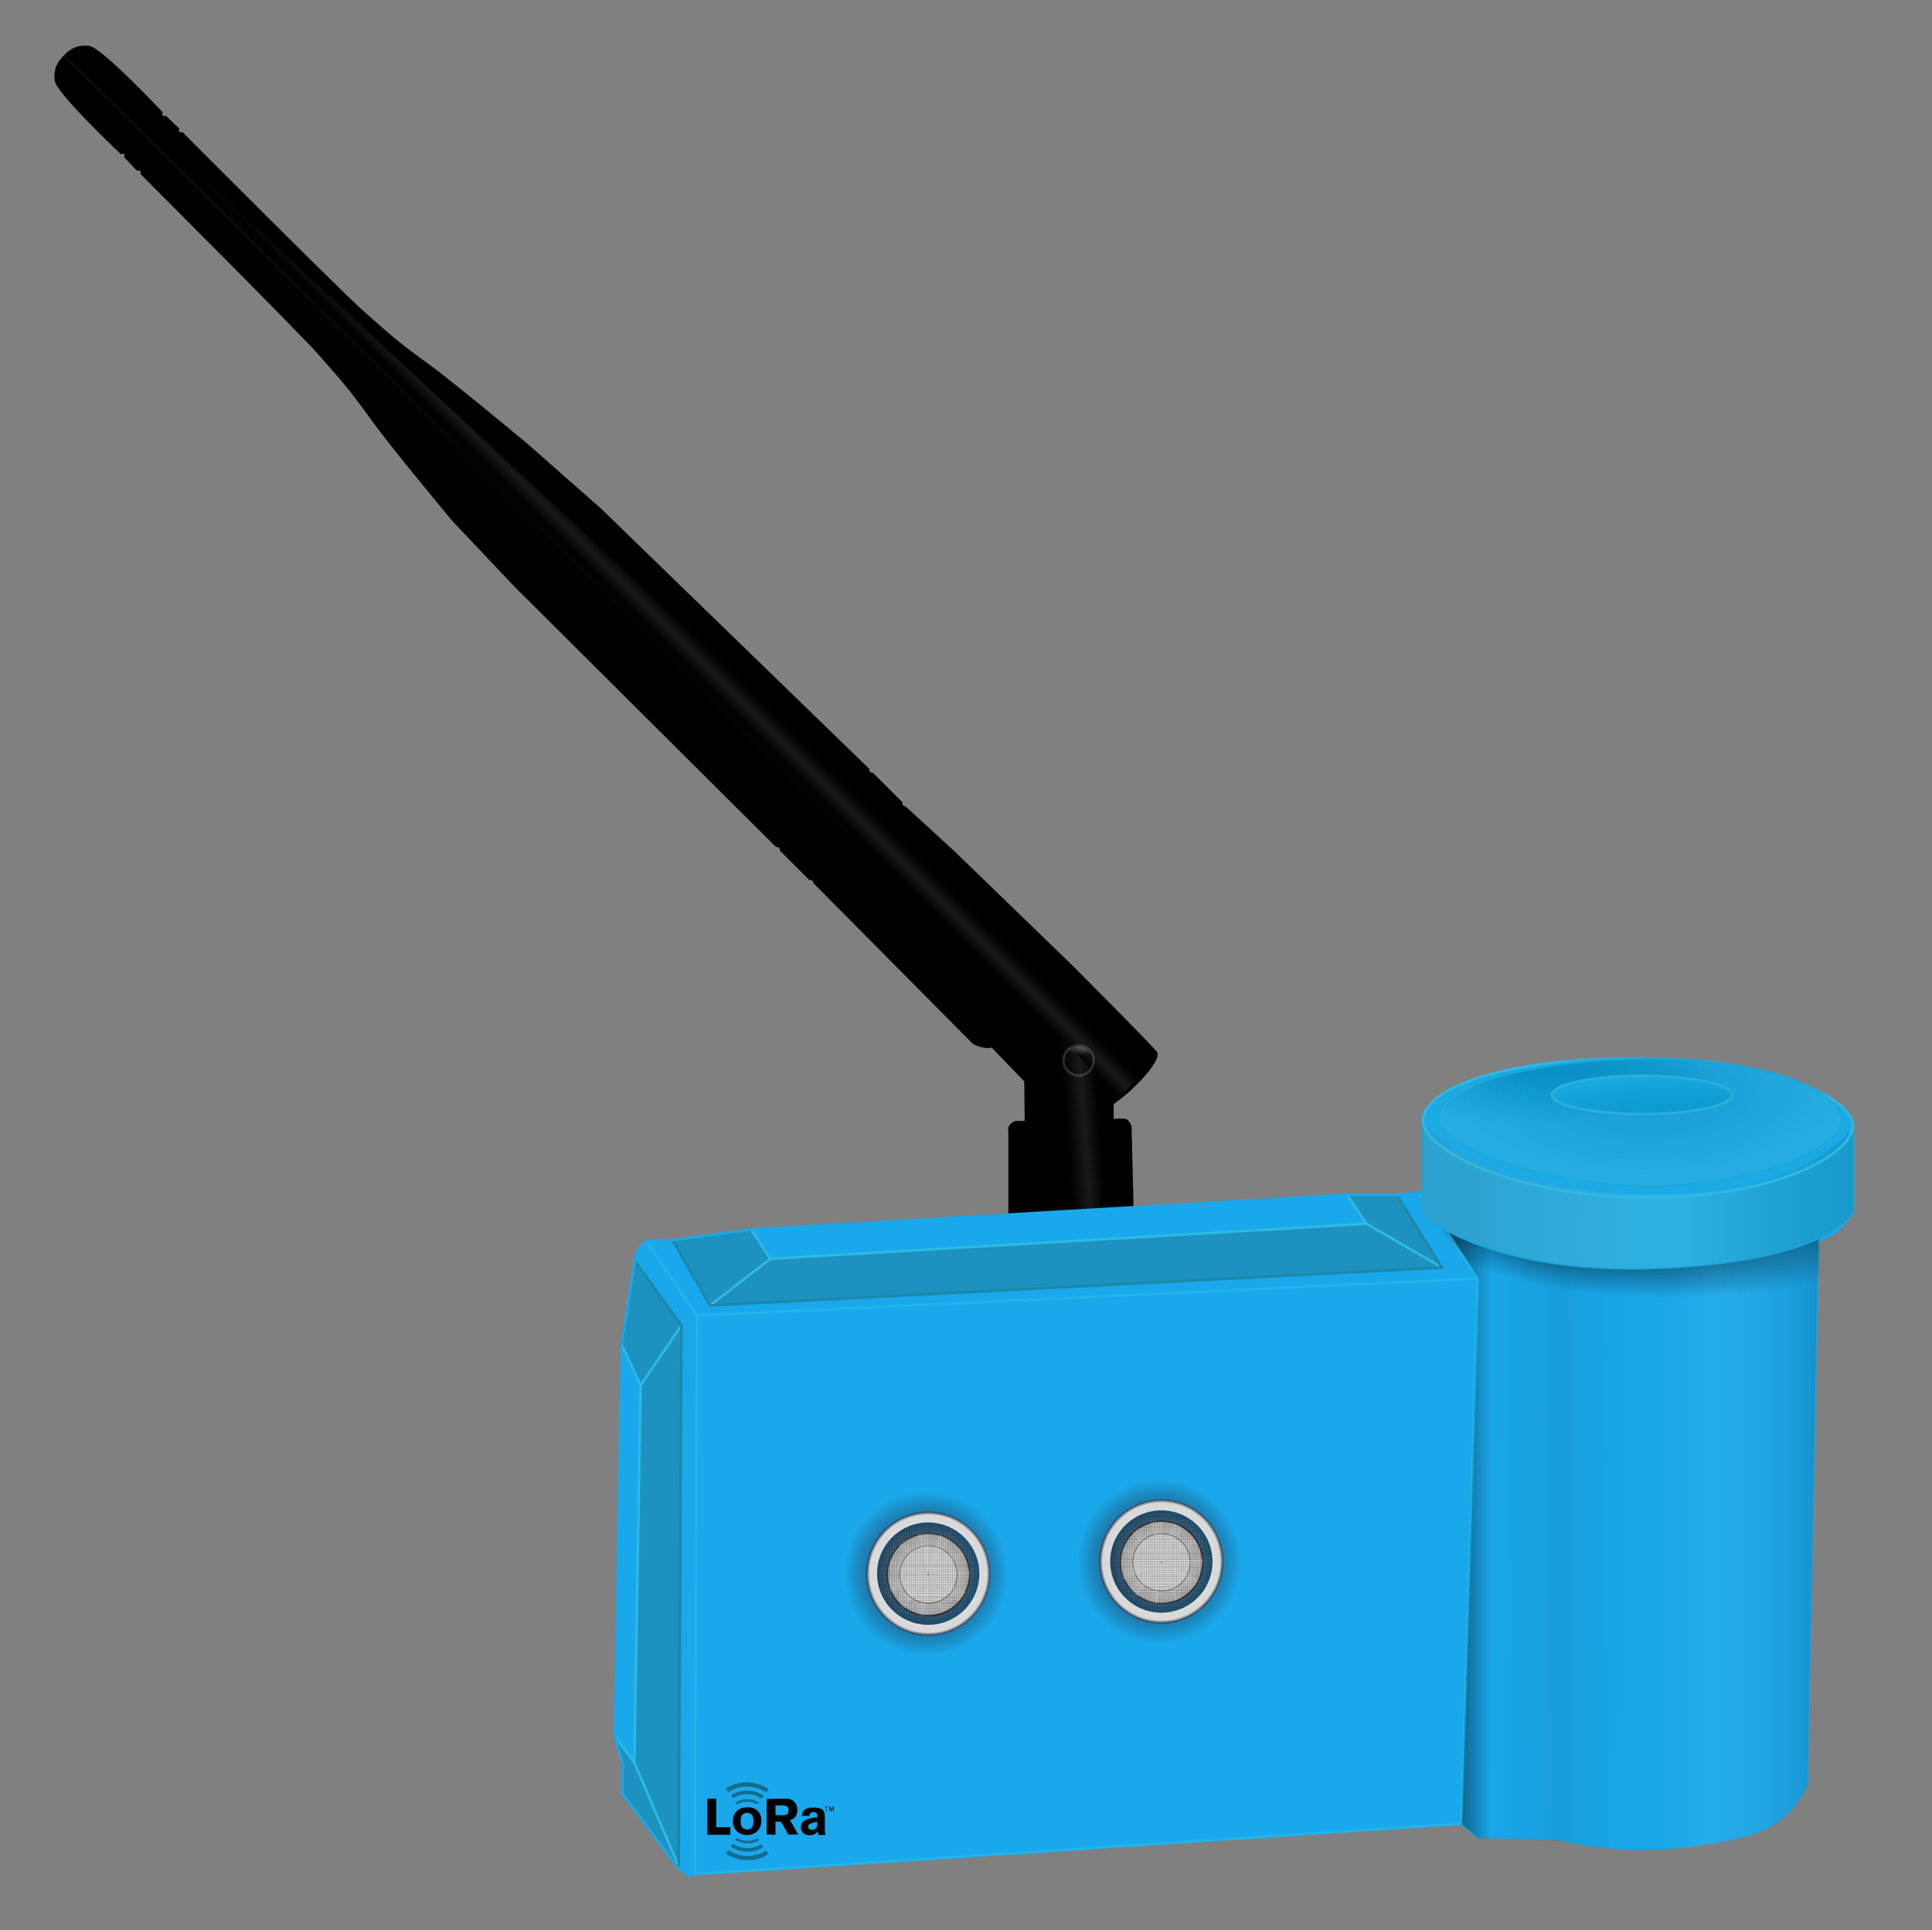 <?xml version="1.0" encoding="utf-8"?>
<!-- Generator: Adobe Illustrator 22.0.1, SVG Export Plug-In . SVG Version: 6.00 Build 0)  -->
<svg version="1.1" id="Layer_1" xmlns="http://www.w3.org/2000/svg" xmlns:xlink="http://www.w3.org/1999/xlink" x="0px" y="0px"
	 viewBox="0 0 766.6 765.8" style="enable-background:new 0 0 766.6 765.8;" xml:space="preserve">
<rect x="0" y="0" width="766.6" height="765.8" fill="#808080" stroke="none"/>
<style type="text/css">
	.st0{fill:url(#SVGID_1_);stroke:#262828;stroke-miterlimit:10;}
	.st1{fill:url(#SVGID_2_);}
	.st2{fill:url(#SVGID_3_);}
	.st3{fill:#19A8EB;}
	.st4{fill:url(#SVGID_4_);}
	.st5{fill:#1D91BF;}
	.st6{fill:none;stroke:#2CBAE5;stroke-linejoin:round;stroke-miterlimit:10;}
	.st7{fill:none;stroke:#2CBAE5;stroke-linecap:round;stroke-miterlimit:10;}
	.st8{fill:none;stroke:#1B87A8;stroke-linecap:round;stroke-miterlimit:10;}
	.st9{fill:none;stroke:#2CBAE5;stroke-linecap:round;stroke-linejoin:round;stroke-miterlimit:10;}
	.st10{fill:url(#SVGID_5_);}
	.st11{opacity:0.36;}
	.st12{fill:none;stroke:#2FCAED;stroke-linejoin:round;stroke-miterlimit:10;}
	.st13{fill:none;stroke:#19A8EB;stroke-miterlimit:10;}
	.st14{opacity:0.67;fill:url(#SVGID_6_);}
	.st15{fill:url(#SVGID_7_);}
	.st16{opacity:0.37;fill:url(#SVGID_8_);}
	.st17{fill:url(#SVGID_9_);}
	.st18{fill:url(#SVGID_10_);}
	.st19{opacity:0.78;}
	.st20{fill:url(#SVGID_11_);}
	.st21{fill:url(#SVGID_12_);}
	.st22{fill:url(#SVGID_13_);}
	.st23{fill:url(#SVGID_14_);}
	.st24{fill:url(#SVGID_15_);}
	.st25{fill:url(#SVGID_16_);}
	.st26{fill:url(#SVGID_17_);}
	.st27{fill:url(#SVGID_18_);}
	.st28{fill:url(#SVGID_19_);}
	.st29{fill:url(#SVGID_20_);}
	.st30{fill:url(#SVGID_21_);}
	.st31{fill:url(#SVGID_22_);}
	.st32{fill:url(#SVGID_23_);}
	.st33{fill:url(#SVGID_24_);}
	.st34{fill:url(#SVGID_25_);}
	.st35{fill:url(#SVGID_26_);}
	.st36{opacity:0.4;}
	.st37{fill:none;stroke:#000000;stroke-width:0.15;stroke-linecap:round;stroke-linejoin:round;stroke-miterlimit:10;}
	.st38{fill:url(#SVGID_27_);}
	.st39{fill:url(#SVGID_28_);}
	.st40{opacity:0.37;fill:url(#SVGID_29_);}
	.st41{fill:url(#SVGID_30_);}
	.st42{fill:url(#SVGID_31_);}
	.st43{fill:url(#SVGID_32_);}
	.st44{fill:url(#SVGID_33_);}
	.st45{fill:url(#SVGID_34_);}
	.st46{fill:url(#SVGID_35_);}
	.st47{fill:url(#SVGID_36_);}
	.st48{fill:url(#SVGID_37_);}
	.st49{fill:url(#SVGID_38_);}
	.st50{fill:url(#SVGID_39_);}
	.st51{fill:url(#SVGID_40_);}
	.st52{fill:url(#SVGID_41_);}
	.st53{fill:url(#SVGID_42_);}
	.st54{fill:url(#SVGID_43_);}
	.st55{fill:url(#SVGID_44_);}
	.st56{fill:url(#SVGID_45_);}
	.st57{fill:url(#SVGID_46_);}
	.st58{fill:url(#SVGID_47_);}
	.st59{fill:url(#SVGID_48_);}
	.st60{fill:url(#SVGID_49_);}
	.st61{fill:#19A8E0;stroke:#1BA6DD;stroke-miterlimit:10;}
	.st62{fill:url(#SVGID_50_);}
	.st63{fill:url(#SVGID_51_);}
	.st64{fill:#1BAAE2;stroke:#19A8EB;stroke-miterlimit:10;}
	.st65{fill:url(#SVGID_52_);stroke:#1BA6DD;stroke-miterlimit:10;}
	.st66{opacity:0.5;fill:url(#SVGID_53_);}
	.st67{fill:url(#SVGID_54_);stroke:#2AB0D9;stroke-linecap:round;stroke-linejoin:round;stroke-miterlimit:10;}
	.st68{fill:#136B8E;}
</style>
<g>
	<g id="Distance_8_">
		<g id="Antena_2_">
			<path id="Antena_3_" d="M459.1,417.4c-1.4-2.2-34.1-34.9-34.1-34.9l-46.3-44.8l-19.4-17.8c0,0-0.7-0.1-1.1-0.5c-0.4-0.4,0-1,0-1
				l-11.8-11.8c0,0-0.9,0-1.3-0.5c-0.4-0.5,0-0.9,0-0.9L238.4,201.7l-28.6-25.2c0,0-29.6-24.8-41-33c-11.4-8.1-16.7-13.2-24.8-20.3
				c-8.1-7.1-71.7-70.9-71.7-70.9s-0.6,0.6-1.1,0c-0.5-0.6,0-1.2,0-1.2l-5.5-5.3c0,0-0.6,0.6-1.1,0c-0.5-0.6,0-1.2,0-1.2
				S40.5,18.9,35.4,18.2c-5-0.6-8,1.6-10,3.7l395,391.9L25.4,22c-2.2,2-4.3,4.9-3.7,10c0.6,5,26.3,29.2,26.3,29.2s0.6-0.5,1.2,0
				c0.6,0.5,0,1.1,0,1.1l5.2,5.5c0,0,0.6-0.5,1.2,0c0.6,0.5,0,1.1,0,1.1s63.7,63.7,70.8,71.8c7.1,8.1,12.1,13.5,20.2,24.9
				c8.1,11.4,32.9,41.1,32.9,41.1l24.8,26.2l103.8,103.3c0,0,0.4-0.4,0.9,0c0.5,0.4,0.5,1.3,0.5,1.3l11.8,11.8c0,0,0.5-0.4,1,0
				c0.4,0.4,0.5,1.1,0.5,1.1l63.3,63.8c4.4,2.3,7.4,1.4,7.4,1.4l12.9,13.4l0.2,15.7h-3.7c-3.7,1.6-2.8,4-2.8,4v35.9
				c17,2.8,30.2,2.5,38.7,1.8c7.2-0.7,11.1-1.8,11.1-1.8l-0.3-0.7l0.3,0l-0.9-37.1c0,0-0.9-2.6-2.4-2.9c-1.5-0.3-4.7,0-4.7,0V438
				c0,0,5-3.4,9.1-7.7C455.4,426.1,460.5,419.6,459.1,417.4z"/>
			<radialGradient id="SVGID_1_" cx="429.445" cy="408.291" r="10.418" gradientUnits="userSpaceOnUse">
				<stop  offset="0" style="stop-color:#FCFCFC"/>
				<stop  offset="1" style="stop-color:#FCFCFC;stop-opacity:0"/>
			</radialGradient>
			<circle class="st0" cx="428" cy="420.7" r="6"/>
			<linearGradient id="SVGID_2_" gradientUnits="userSpaceOnUse" x1="244.053" y1="219.84" x2="236.175" y2="227.718">
				<stop  offset="0" style="stop-color:#FCFCFC;stop-opacity:0"/>
				<stop  offset="0.53" style="stop-color:#FCFCFC;stop-opacity:0.1"/>
				<stop  offset="1" style="stop-color:#FCFCFC;stop-opacity:0"/>
			</linearGradient>
			<polygon class="st1" points="27.1,21.1 24.9,24 443,436.6 457.4,421.2 			"/>
			<linearGradient id="SVGID_3_" gradientUnits="userSpaceOnUse" x1="423.078" y1="446.64" x2="436.587" y2="445.658">
				<stop  offset="0" style="stop-color:#FCFCFC;stop-opacity:0"/>
				<stop  offset="0.524" style="stop-color:#FCFCFC;stop-opacity:0.1"/>
				<stop  offset="1" style="stop-color:#FCFCFC;stop-opacity:0"/>
			</linearGradient>
			<polygon class="st2" points="419.3,409.9 444.1,435.4 435.7,482.7 419.6,482.7 			"/>
		</g>
		<g id="Corp">
			<path id="corp" class="st3" d="M735.1,480.6v-30.5c0,0,2.4-29.4-88-29.4s-81.8,29.9-81.8,29.9l-0.2,22.4l-10.9,0.9h-19.8
				L298,487.8l-32.2,4.8H258c0,0-2.4-0.3-4.8,3.1s-6.5,38.7-6.5,38.7L244,688.7l7,9.4l0.5,18.5c0,0,17.6,27.4,22.8,27.4
				c5.1,0,305.5-20,305.5-20l6.2,5.1l32.5,1c0,0,24,6.5,51,2.7c27-3.8,38.3-6.2,47.9-24.6l4.4-215.6
				C721.8,492.6,732.1,489.2,735.1,480.6z"/>
			<linearGradient id="SVGID_4_" gradientUnits="userSpaceOnUse" x1="561.303" y1="603.019" x2="591.914" y2="603.019">
				<stop  offset="5.405406e-03" style="stop-color:#000000"/>
				<stop  offset="1" style="stop-color:#000000;stop-opacity:0"/>
			</linearGradient>
			<polygon class="st4" points="586.5,507.2 579.9,723.5 586.5,729.3 600.6,729.8 605.1,605.2 594.9,493.8 582,476.3 574.5,488.2 
							"/>
			<g id="int_x2B_linii">
				<g id="int-linii">
					<polygon class="st5" points="298,487.8 266.8,492 282.2,517.9 305.7,499.3 					"/>
					<polygon class="st5" points="542,485.3 572.2,502.9 554.2,474 534.5,474 					"/>
					<polygon class="st5" points="542,485.3 305.7,499.3 282.2,517.9 572.2,502.9 					"/>
				</g>
				<g id="linii">
					<polyline class="st6" points="298,487.8 305.7,499.4 281.7,517.9 					"/>
					<polyline class="st6" points="534.5,474 542.2,485.5 572.1,502.8 					"/>
					<line class="st7" x1="542.2" y1="485.5" x2="305.7" y2="499.4"/>
					<polyline class="st8" points="554.2,474 572.1,502.9 281.7,517.9 267.1,492.5 					"/>
				</g>
			</g>
			<g id="int-linii_x2B_stanga">
				<g id="Int">
					<polygon class="st5" points="270.4,525.4 252,500.2 246.8,533.6 254.2,549.3 					"/>
					<polygon class="st5" points="244,689 251.7,699.3 269.3,732.6 269,741.1 246.9,711.6 247.2,700.3 					"/>
					<polygon class="st5" points="254.2,549.6 251.7,699.3 269.3,732.6 270.4,525.8 					"/>
				</g>
				<g id="Linii_1_">
					<polyline class="st9" points="246.8,533.6 254.2,549.6 251.7,699.3 244,689 					"/>
					<line class="st6" x1="270.4" y1="525.8" x2="254.2" y2="549.6"/>
					<line class="st6" x1="251.7" y1="699.3" x2="269.3" y2="740.4"/>
					<path class="st6" d="M252,500.5"/>
					<polyline class="st8" points="252,500.5 270.4,525.8 269.3,740.4 					"/>
				</g>
			</g>
			<linearGradient id="SVGID_5_" gradientUnits="userSpaceOnUse" x1="639.564" y1="607.097" x2="769.631" y2="607.097">
				<stop  offset="0" style="stop-color:#000000;stop-opacity:0"/>
				<stop  offset="0.292" style="stop-color:#FCFCFC;stop-opacity:5.000000e-02"/>
				<stop  offset="0.321" style="stop-color:#EEEEEE;stop-opacity:5.467934e-02"/>
				<stop  offset="0.376" style="stop-color:#C8C8C8;stop-opacity:6.357726e-02"/>
				<stop  offset="0.451" style="stop-color:#8B8B8B;stop-opacity:7.576807e-02"/>
				<stop  offset="0.543" style="stop-color:#383838;stop-opacity:9.061444e-02"/>
				<stop  offset="0.601" style="stop-color:#000000;stop-opacity:0.1"/>
				<stop  offset="1" style="stop-color:#000000;stop-opacity:0.9"/>
			</linearGradient>
			<path class="st10" d="M721.6,480.2l-4.3,228.1c0,0-6.2,12.8-14.5,16.3c-8.3,3.5-30.1,10-47.2,9.4c-17.1-0.6-36.5-3.7-36.5-3.7
				v-245L721.6,480.2z"/>
			<g id="Linii-fata" class="st11">
				<polyline class="st12" points="256.6,492.5 276.5,521.9 586.5,507.2 579.9,723.5 275.7,743.5 276.5,521.9 				"/>
				<line class="st12" x1="586.5" y1="507.2" x2="563.3" y2="473.2"/>
			</g>
			<path id="Contur" class="st13" d="M565.2,473.1l-10.9,0.9h-19.8L298,487.8l-31.3,4.2l-10.2,0.5c0,0-3.7,1.9-4.6,7.7l-5.2,33.4
				L244,689l3,10.3l0,12.3l22.1,29.5l4.2,2.9l2.5-0.5"/>
			<linearGradient id="SVGID_6_" gradientUnits="userSpaceOnUse" x1="589.813" y1="610.351" x2="646.393" y2="609.914">
				<stop  offset="0" style="stop-color:#000000;stop-opacity:0"/>
				<stop  offset="0.519" style="stop-color:#000000;stop-opacity:0.1"/>
				<stop  offset="1" style="stop-color:#000000;stop-opacity:0"/>
			</linearGradient>
			<path class="st14" d="M571,486.4c0,0,56.1,14.5,101.7,9.6l-8.3,237.5c0,0-14.1,1.2-25.9,0c-8.4-0.5-19.3-3.1-19.3-3.1l-33.6-1.1
				L571,486.4z"/>
		</g>
		<g id="Distance">
			<g id="Distance_3_">
				<g id="Distance_1_">
					<radialGradient id="SVGID_7_" cx="367.491" cy="624.301" r="32.66" gradientUnits="userSpaceOnUse">
						<stop  offset="0.373" style="stop-color:#2A3F56"/>
						<stop  offset="0.422" style="stop-color:#293E55;stop-opacity:0.922"/>
						<stop  offset="1" style="stop-color:#20364E;stop-opacity:0"/>
					</radialGradient>
					<circle class="st15" cx="367.5" cy="624.3" r="32.7"/>
					<radialGradient id="SVGID_8_" cx="368.344" cy="624.301" r="20.346" gradientUnits="userSpaceOnUse">
						<stop  offset="0" style="stop-color:#E1DFDF"/>
						<stop  offset="0.503" style="stop-color:#DAD9DA"/>
						<stop  offset="0.692" style="stop-color:#969DA7"/>
						<stop  offset="1" style="stop-color:#20364E"/>
					</radialGradient>
					<circle class="st16" cx="368.3" cy="624.3" r="20.3"/>
					<g id="Ochi">
						<radialGradient id="SVGID_9_" cx="368.401" cy="624.654" r="16.509" gradientUnits="userSpaceOnUse">
							<stop  offset="0" style="stop-color:#F9FAF5"/>
							<stop  offset="0.956" style="stop-color:#B8B6B6"/>
							<stop  offset="1" style="stop-color:#000000"/>
						</radialGradient>
						<circle class="st17" cx="368.4" cy="624.7" r="16.5"/>
						<radialGradient id="SVGID_10_" cx="368.401" cy="624.654" r="11.64" gradientUnits="userSpaceOnUse">
							<stop  offset="0" style="stop-color:#F9FAF5"/>
							<stop  offset="1.712329e-02" style="stop-color:#7C7979"/>
							<stop  offset="3.995434e-02" style="stop-color:#DEDBDB"/>
							<stop  offset="0.951" style="stop-color:#DDDADA"/>
							<stop  offset="0.976" style="stop-color:#747172"/>
							<stop  offset="1" style="stop-color:#9C9C97"/>
						</radialGradient>
						<circle class="st18" cx="368.4" cy="624.7" r="11.6"/>
						<g class="st19">
							<g>
								<g>
									
										<linearGradient id="SVGID_11_" gradientUnits="userSpaceOnUse" x1="374.041" y1="616.659" x2="386.686" y2="631.749" gradientTransform="matrix(-0.985 0.174 -0.174 -0.985 839.389 1173.871)">
										<stop  offset="0" style="stop-color:#FFFFFF;stop-opacity:0"/>
										<stop  offset="0.964" style="stop-color:#FFFFFF"/>
									</linearGradient>
									<path class="st20" d="M366.8,641.1l1.5-16.5l-12.5,10.1C355.9,634.7,358.8,639.6,366.8,641.1z"/>
									
										<linearGradient id="SVGID_12_" gradientUnits="userSpaceOnUse" x1="362.026" y1="610.359" x2="372.418" y2="615.407" gradientTransform="matrix(-0.985 0.174 -0.174 -0.985 839.389 1173.871)">
										<stop  offset="5.181347e-03" style="stop-color:#FFFFFF"/>
										<stop  offset="1" style="stop-color:#FFFFFF;stop-opacity:0"/>
									</linearGradient>
									<path class="st21" d="M366.8,641.1l1.5-16.5l-8.5,13.7C359.9,638.4,358.8,639.6,366.8,641.1z"/>
								</g>
							</g>
							<g>
								<g>
									
										<linearGradient id="SVGID_13_" gradientUnits="userSpaceOnUse" x1="373.001" y1="618.143" x2="385.647" y2="633.233" gradientTransform="matrix(0.5 -0.866 0.866 0.5 -355.928 630.823)">
										<stop  offset="0" style="stop-color:#FFFFFF;stop-opacity:0"/>
										<stop  offset="0.964" style="stop-color:#FFFFFF"/>
									</linearGradient>
									<path class="st22" d="M356.7,612.9l11.6,11.7l0.3-16C368.6,608.6,363,607.7,356.7,612.9z"/>
									
										<linearGradient id="SVGID_14_" gradientUnits="userSpaceOnUse" x1="360.987" y1="611.843" x2="371.379" y2="616.892" gradientTransform="matrix(0.5 -0.866 0.866 0.5 -355.928 630.823)">
										<stop  offset="5.181347e-03" style="stop-color:#FFFFFF"/>
										<stop  offset="1" style="stop-color:#FFFFFF;stop-opacity:0"/>
									</linearGradient>
									<path class="st23" d="M356.7,612.9l11.6,11.7l-5.1-15.3C363.3,609.3,363,607.7,356.7,612.9z"/>
								</g>
							</g>
							<g>
								<g>
									
										<linearGradient id="SVGID_15_" gradientUnits="userSpaceOnUse" x1="374.807" y1="617.985" x2="387.452" y2="633.075" gradientTransform="matrix(0.342 0.94 -0.94 0.342 828.406 64.221)">
										<stop  offset="0" style="stop-color:#FFFFFF;stop-opacity:0"/>
										<stop  offset="0.964" style="stop-color:#FFFFFF"/>
									</linearGradient>
									<path class="st24" d="M384.8,623.3l-16.5,1.4l12.1,10.5C380.4,635.2,384.8,631.5,384.8,623.3z"/>
									
										<linearGradient id="SVGID_16_" gradientUnits="userSpaceOnUse" x1="362.792" y1="611.685" x2="373.184" y2="616.734" gradientTransform="matrix(0.342 0.94 -0.94 0.342 828.406 64.221)">
										<stop  offset="5.181347e-03" style="stop-color:#FFFFFF"/>
										<stop  offset="1" style="stop-color:#FFFFFF;stop-opacity:0"/>
									</linearGradient>
									<path class="st25" d="M384.8,623.3l-16.5,1.4l15,6C383.3,630.6,384.8,631.5,384.8,623.3z"/>
								</g>
							</g>
							<g>
								<g>
									
										<linearGradient id="SVGID_17_" gradientUnits="userSpaceOnUse" x1="373.525" y1="616.704" x2="386.171" y2="631.794" gradientTransform="matrix(-0.94 -0.342 0.342 -0.94 501.173 1335.678)">
										<stop  offset="0" style="stop-color:#FFFFFF;stop-opacity:0"/>
										<stop  offset="0.964" style="stop-color:#FFFFFF"/>
									</linearGradient>
									<path class="st26" d="M358.8,638.1l9.5-13.5l-15.9,2.5C352.5,627.1,352.6,632.8,358.8,638.1z"/>
									
										<linearGradient id="SVGID_18_" gradientUnits="userSpaceOnUse" x1="361.511" y1="610.404" x2="371.903" y2="615.452" gradientTransform="matrix(-0.94 -0.342 0.342 -0.94 501.173 1335.678)">
										<stop  offset="5.181347e-03" style="stop-color:#FFFFFF"/>
										<stop  offset="1" style="stop-color:#FFFFFF;stop-opacity:0"/>
									</linearGradient>
									<path class="st27" d="M358.8,638.1l9.5-13.5l-14.2,7.7C354.1,632.3,352.6,632.8,358.8,638.1z"/>
								</g>
							</g>
							<g>
								<g>
									
										<linearGradient id="SVGID_19_" gradientUnits="userSpaceOnUse" x1="373.367" y1="618.509" x2="386.013" y2="633.599" gradientTransform="matrix(0.866 -0.5 0.5 0.866 -262.478 267.726)">
										<stop  offset="0" style="stop-color:#FFFFFF;stop-opacity:0"/>
										<stop  offset="0.964" style="stop-color:#FFFFFF"/>
									</linearGradient>
									<path class="st28" d="M364.2,608.7l4.2,16l8.3-13.7C376.6,610.9,372.2,607.3,364.2,608.7z"/>
									
										<linearGradient id="SVGID_20_" gradientUnits="userSpaceOnUse" x1="361.353" y1="612.209" x2="371.745" y2="617.258" gradientTransform="matrix(0.866 -0.5 0.5 0.866 -262.478 267.726)">
										<stop  offset="5.181347e-03" style="stop-color:#FFFFFF"/>
										<stop  offset="1" style="stop-color:#FFFFFF;stop-opacity:0"/>
									</linearGradient>
									<path class="st29" d="M364.2,608.7l4.2,16l3.3-15.8C371.6,608.8,372.2,607.3,364.2,608.7z"/>
								</g>
							</g>
							<g>
								<g>
									
										<linearGradient id="SVGID_21_" gradientUnits="userSpaceOnUse" x1="374.852" y1="617.47" x2="387.498" y2="632.56" gradientTransform="matrix(-0.174 0.985 -0.985 -0.174 1046.486 369.202)">
										<stop  offset="0" style="stop-color:#FFFFFF;stop-opacity:0"/>
										<stop  offset="0.964" style="stop-color:#FFFFFF"/>
									</linearGradient>
									<path class="st30" d="M383.3,631.7l-14.9-7.1l5.2,15.2C373.5,639.8,379.1,638.8,383.3,631.7z"/>
									
										<linearGradient id="SVGID_22_" gradientUnits="userSpaceOnUse" x1="362.837" y1="611.17" x2="373.229" y2="616.218" gradientTransform="matrix(-0.174 0.985 -0.985 -0.174 1046.486 369.202)">
										<stop  offset="5.181347e-03" style="stop-color:#FFFFFF"/>
										<stop  offset="1" style="stop-color:#FFFFFF;stop-opacity:0"/>
									</linearGradient>
									<path class="st31" d="M383.3,631.7l-14.9-7.1l10,12.7C378.4,637.3,379.1,638.8,383.3,631.7z"/>
								</g>
							</g>
							<g>
								<g>
									
										<linearGradient id="SVGID_23_" gradientUnits="userSpaceOnUse" x1="373.101" y1="617" x2="385.747" y2="632.091" gradientTransform="matrix(-0.643 -0.766 0.766 -0.643 127.365 1306.699)">
										<stop  offset="0" style="stop-color:#FFFFFF;stop-opacity:0"/>
										<stop  offset="0.964" style="stop-color:#FFFFFF"/>
									</linearGradient>
									<path class="st32" d="M353.3,631.6l15-6.9l-15-5.8C353.4,618.9,350.6,623.8,353.3,631.6z"/>
									
										<linearGradient id="SVGID_24_" gradientUnits="userSpaceOnUse" x1="361.087" y1="610.701" x2="371.479" y2="615.749" gradientTransform="matrix(-0.643 -0.766 0.766 -0.643 127.365 1306.699)">
										<stop  offset="5.181347e-03" style="stop-color:#FFFFFF"/>
										<stop  offset="1" style="stop-color:#FFFFFF;stop-opacity:0"/>
									</linearGradient>
									<path class="st33" d="M353.3,631.6l15-6.9l-16.1-0.5C352.2,624.2,350.6,623.8,353.3,631.6z"/>
								</g>
							</g>
							<g>
								<g>
									<linearGradient id="SVGID_25_" gradientUnits="userSpaceOnUse" x1="373.867" y1="618.643" x2="386.513" y2="633.733">
										<stop  offset="0" style="stop-color:#FFFFFF;stop-opacity:0"/>
										<stop  offset="0.964" style="stop-color:#FFFFFF"/>
									</linearGradient>
									<path class="st34" d="M372.7,608.7l-4.4,15.9l14-7.8C382.4,616.9,380.4,611.6,372.7,608.7z"/>
									<linearGradient id="SVGID_26_" gradientUnits="userSpaceOnUse" x1="361.853" y1="612.343" x2="372.245" y2="617.392">
										<stop  offset="5.181347e-03" style="stop-color:#FFFFFF"/>
										<stop  offset="1" style="stop-color:#FFFFFF;stop-opacity:0"/>
									</linearGradient>
									<path class="st35" d="M372.7,608.7l-4.4,15.9l10.7-12.1C379.1,612.6,380.4,611.6,372.7,608.7z"/>
								</g>
							</g>
						</g>
					</g>
					<g>
						<g class="st36">
							<path class="st37" d="M387.4,611.6c-1.1-1.6-2.4-4.1-3.9-5.4c-1.8-1.6-4.7-1.8-7.1-2.3h-19c-0.3,0.5-0.8,0.9-1.4,1.2
								c-1.3,1-2.8,1.7-3.8,3.1c-1.6,2.2-2.6,4.6-4.2,6.8v17.7c0.2,0.3,0.3,0.7,0.3,1.2c0.6,4.2,2.9,7.1,6.7,8.9
								c1.4,0.7,2.9,1.3,4.4,1.9h19.7c0.2-0.2,0.5-0.4,0.9-0.6c0.8-0.4,1.6-0.8,2.4-1.2c1.2-1,2.2-2.2,3.1-3.7
								c0.9-1.7,2-3.1,3.3-4.1v-21.5C388.3,612.9,387.8,612.3,387.4,611.6z"/>
							<path class="st37" d="M376.6,604.2c-6.3,0-12.6,0-18.9-0.3"/>
							<path class="st37" d="M350.8,610.7c11.9,0.4,23.7,0.4,35.6,0.1"/>
							<path class="st37" d="M351.3,609.9c11.5,0.4,23,0.4,34.6,0.1"/>
							<path class="st37" d="M352,609c11.1,0.4,22.3,0.4,33.4,0.1"/>
							<path class="st37" d="M352.6,608.2c10.8,0.4,21.5,0.4,32.3,0.1"/>
							<path class="st37" d="M353.4,607.3c10.2,0.4,20.5,0.4,30.7,0.1"/>
							<path class="st37" d="M354.5,606.5c9.6,0.3,19.2,0.4,28.8,0.2"/>
							<path class="st37" d="M354.5,606.5c9.6,0.3,19.2,0.4,28.8,0.2"/>
							<path class="st37" d="M355.7,605.6c8.9,0.3,17.8,0.4,26.8,0.2"/>
							<path class="st37" d="M357.2,604.8c7.8,0.3,15.6,0.4,23.4,0.2"/>
							<path class="st37" d="M350.4,611.6c12.2,0.4,24.4,0.4,36.6,0.1"/>
							<path class="st37" d="M349.8,612.4c12.6,0.4,25.2,0.4,37.8,0"/>
							<path class="st37" d="M349.3,613.3c12.9,0.4,25.9,0.4,38.8,0"/>
							<path class="st37" d="M348.8,614.2c13.8,0.4,26.6,0.4,39.9,0"/>
							<path class="st37" d="M348.2,615c13.5,0.4,27.2,0.4,40.5,0"/>
							<line class="st37" x1="348" y1="615.9" x2="388.7" y2="615.9"/>
							<line class="st37" x1="348" y1="616.7" x2="388.7" y2="616.7"/>
							<line class="st37" x1="348" y1="617.6" x2="388.7" y2="617.6"/>
							<path class="st37" d="M348,617.5"/>
							<line class="st37" x1="388.7" y1="618.5" x2="348" y2="618.5"/>
							<line class="st37" x1="348" y1="625.2" x2="388.7" y2="625.2"/>
							<line class="st37" x1="348" y1="624.4" x2="388.7" y2="624.4"/>
							<line class="st37" x1="348" y1="623.5" x2="388.7" y2="623.5"/>
							<line class="st37" x1="348" y1="622.7" x2="388.7" y2="622.7"/>
							<line class="st37" x1="348" y1="621.8" x2="388.7" y2="621.8"/>
							<line class="st37" x1="348" y1="621" x2="388.7" y2="621"/>
							<line class="st37" x1="348" y1="621" x2="388.7" y2="621"/>
							<line class="st37" x1="348" y1="620.1" x2="388.7" y2="620.1"/>
							<line class="st37" x1="348" y1="619.3" x2="388.7" y2="619.3"/>
							<line class="st37" x1="348" y1="626.1" x2="388.7" y2="626.1"/>
							<line class="st37" x1="348" y1="627" x2="388.7" y2="627"/>
							<line class="st37" x1="348" y1="627.8" x2="388.7" y2="627.8"/>
							<line class="st37" x1="348" y1="628.7" x2="388.7" y2="628.7"/>
							<line class="st37" x1="348" y1="629.5" x2="388.7" y2="629.5"/>
							<line class="st37" x1="348" y1="630.4" x2="388.7" y2="630.4"/>
							<line class="st37" x1="348" y1="631.2" x2="388.7" y2="631.2"/>
							<line class="st37" x1="348" y1="632.1" x2="388.7" y2="632.1"/>
							<path class="st37" d="M388.7,632"/>
							<path class="st37" d="M388.7,633c-13.3,0.4-26.9,0.4-40.4,0"/>
							<path class="st37" d="M351.9,639.9c10.9,0.3,21.8,0.3,32.7-0.1"/>
							<path class="st37" d="M350.8,639c11.5,0.3,22.9,0.3,34.4-0.1"/>
							<path class="st37" d="M350.4,638.1c11.8,0.3,23.6,0.3,35.3-0.1"/>
							<path class="st37" d="M349.8,637.3c12.2,0.3,24.4,0.3,36.5-0.1"/>
							<path class="st37" d="M349.7,636.4c12.4,0.4,24.8,0.3,37.2-0.1"/>
							<path class="st37" d="M349.2,635.5c12.9,0.4,25.8,0.4,38.6,0"/>
							<path class="st37" d="M349.2,635.5c12.9,0.4,25.8,0.4,38.6,0"/>
							<path class="st37" d="M348.7,634.6c13.9,0.4,26.7,0.4,40,0"/>
							<path class="st37" d="M348.5,633.8c14.1,0.4,26.9,0.4,40.1,0"/>
							<path class="st37" d="M352.7,640.8c10.4,0.3,20.9,0.2,31.3-0.1"/>
							<path class="st37" d="M353.8,641.6c9.9,0.2,19.8,0.2,29.7-0.2"/>
							<path class="st37" d="M355.2,642.5c9,0.2,18.1,0.1,27.1-0.2"/>
							<path class="st37" d="M357.4,643.4c7.9,0.1,15.9,0,23.8-0.2"/>
							<path class="st37" d="M359.3,644.3c6.7,0.1,13.5,0,20.2-0.3"/>
							<path class="st37" d="M388.7,624.3"/>
							<path class="st37" d="M348,624.3"/>
							<path class="st37" d="M354.8,642.3c0.1-12,0.1-24,0-36"/>
							<path class="st37" d="M354,641.7c0.1-11.6,0.1-23.2,0-34.8"/>
							<path class="st37" d="M353.1,641.3c0.1-11.2,0.1-22.4,0-33.6"/>
							<path class="st37" d="M352.3,640.5c0.1-10.7,0.1-21.3,0-32"/>
							<path class="st37" d="M351.4,639.4c0.1-9.9,0.1-19.7-0.1-29.6"/>
							<path class="st37" d="M350.6,638.7c0.1-9.1,0.1-18.2-0.1-27.3"/>
							<path class="st37" d="M349.7,637.3c0.1-8.2,0-16.4-0.1-24.7"/>
							<path class="st37" d="M348.9,635c0-7,0-13.9-0.1-20.9"/>
							<line class="st37" x1="361.6" y1="644.6" x2="361.6" y2="604"/>
							<line class="st37" x1="360.8" y1="644.6" x2="360.8" y2="604"/>
							<line class="st37" x1="359.9" y1="644.6" x2="359.9" y2="604"/>
							<path class="st37" d="M359,644.2c0.1-13.5,0.1-26.3,0-40.3"/>
							<path class="st37" d="M358.2,643.9c0.1-13.1,0.1-26.7,0-39.9"/>
							<path class="st37" d="M357.4,643.5c0.1-13,0.1-26,0-39"/>
							<path class="st37" d="M356.5,642.9c0.1-12.6,0.1-25.2,0-37.8"/>
							<path class="st37" d="M355.7,642.3c0.1-12.2,0.1-24.4,0-36.5"/>
							<line class="st37" x1="368.4" y1="644.6" x2="368.4" y2="604"/>
							<line class="st37" x1="367.6" y1="644.6" x2="367.6" y2="604"/>
							<line class="st37" x1="366.7" y1="644.6" x2="366.7" y2="604"/>
							<line class="st37" x1="365.9" y1="644.6" x2="365.9" y2="604"/>
							<line class="st37" x1="365" y1="644.6" x2="365" y2="604"/>
							<line class="st37" x1="364.2" y1="644.6" x2="364.2" y2="604"/>
							<line class="st37" x1="363.3" y1="644.6" x2="363.3" y2="604"/>
							<line class="st37" x1="362.5" y1="644.6" x2="362.5" y2="604"/>
							<line class="st37" x1="375.3" y1="644.6" x2="375.3" y2="604"/>
							<line class="st37" x1="374.4" y1="644.6" x2="374.4" y2="604"/>
							<line class="st37" x1="373.6" y1="644.6" x2="373.6" y2="604"/>
							<line class="st37" x1="372.7" y1="644.6" x2="372.7" y2="604"/>
							<line class="st37" x1="371.9" y1="644.6" x2="371.9" y2="604"/>
							<line class="st37" x1="371" y1="644.6" x2="371" y2="604"/>
							<line class="st37" x1="370.1" y1="644.6" x2="370.1" y2="604"/>
							<line class="st37" x1="369.3" y1="644.6" x2="369.3" y2="604"/>
							<path class="st37" d="M382.1,642.3c0.1-12.2,0.1-24.5,0-36.7"/>
							<path class="st37" d="M381.3,642.9c0.1-12.6,0.1-25.1,0-37.7"/>
							<path class="st37" d="M380.4,643.5c0.1-12.9,0.1-25.7,0-38.6"/>
							<path class="st37" d="M379.5,643.5c0.1-12.9,0.1-25.8,0-38.8"/>
							<path class="st37" d="M378.7,644.6c0.1-13.9,0.1-26.7,0-40"/>
							<path class="st37" d="M377.8,644.6c0.1-13.9,0.1-26.7,0-40.2"/>
							<path class="st37" d="M377,644.6c0.1-13.9,0.1-26.7,0-40.4"/>
							<path class="st37" d="M376.1,644.6c0.1-13.9,0.1-26.7,0-40.6"/>
							<path class="st37" d="M388.2,635c0-7.3,0-14.6-0.1-21.9"/>
							<path class="st37" d="M387.3,635.9c0-8,0-16-0.1-24"/>
							<path class="st37" d="M386.4,636.8c0.1-8.8,0-17.5-0.1-26.3"/>
							<path class="st37" d="M385.6,638.3c0.1-9.7,0-19.4-0.1-29.1"/>
							<path class="st37" d="M384.7,639.6c0.1-10.6,0.1-21.2,0-31.7"/>
							<path class="st37" d="M383.8,640.5c0.1-11.3,0.1-22.5,0-33.8"/>
							<path class="st37" d="M383,641.7c0.1-11.9,0.1-23.8,0-35.7"/>
						</g>
						<radialGradient id="SVGID_27_" cx="368.344" cy="624.301" r="24.585" gradientUnits="userSpaceOnUse">
							<stop  offset="0" style="stop-color:#E1DFDF"/>
							<stop  offset="0.946" style="stop-color:#DAD9DA"/>
							<stop  offset="0.967" style="stop-color:#969DA7"/>
							<stop  offset="1" style="stop-color:#20364E"/>
						</radialGradient>
						<path class="st38" d="M368.3,599.7c-13.6,0-24.6,11-24.6,24.6s11,24.6,24.6,24.6c13.6,0,24.6-11,24.6-24.6
							S381.9,599.7,368.3,599.7z M368.3,644.6c-11.2,0-20.3-9.1-20.3-20.3s9.1-20.3,20.3-20.3s20.3,9.1,20.3,20.3
							S379.6,644.6,368.3,644.6z"/>
					</g>
				</g>
				<g id="Distance_2_">
					<radialGradient id="SVGID_28_" cx="459.963" cy="619.475" r="32.66" gradientUnits="userSpaceOnUse">
						<stop  offset="0.373" style="stop-color:#2A3F56"/>
						<stop  offset="0.422" style="stop-color:#293E55;stop-opacity:0.922"/>
						<stop  offset="1" style="stop-color:#20364E;stop-opacity:0"/>
					</radialGradient>
					<circle class="st39" cx="460" cy="619.5" r="32.7"/>
					<radialGradient id="SVGID_29_" cx="460.816" cy="619.475" r="20.346" gradientUnits="userSpaceOnUse">
						<stop  offset="0" style="stop-color:#E1DFDF"/>
						<stop  offset="0.503" style="stop-color:#DAD9DA"/>
						<stop  offset="0.692" style="stop-color:#969DA7"/>
						<stop  offset="1" style="stop-color:#20364E"/>
					</radialGradient>
					<circle class="st40" cx="460.8" cy="619.5" r="20.3"/>
					<g id="Ochi_2_">
						<radialGradient id="SVGID_30_" cx="460.873" cy="619.827" r="16.509" gradientUnits="userSpaceOnUse">
							<stop  offset="0" style="stop-color:#F9FAF5"/>
							<stop  offset="0.956" style="stop-color:#B8B6B6"/>
							<stop  offset="1" style="stop-color:#000000"/>
						</radialGradient>
						<circle class="st41" cx="460.9" cy="619.8" r="16.5"/>
						<radialGradient id="SVGID_31_" cx="460.873" cy="619.827" r="11.64" gradientUnits="userSpaceOnUse">
							<stop  offset="0" style="stop-color:#F9FAF5"/>
							<stop  offset="1.712329e-02" style="stop-color:#7C7979"/>
							<stop  offset="3.995434e-02" style="stop-color:#DEDBDB"/>
							<stop  offset="0.951" style="stop-color:#DDDADA"/>
							<stop  offset="0.976" style="stop-color:#747172"/>
							<stop  offset="1" style="stop-color:#9C9C97"/>
						</radialGradient>
						<circle class="st42" cx="460.9" cy="619.8" r="11.6"/>
						<g class="st19">
							<g>
								<g>
									
										<linearGradient id="SVGID_32_" gradientUnits="userSpaceOnUse" x1="466.512" y1="611.832" x2="479.158" y2="626.922" gradientTransform="matrix(-0.985 0.174 -0.174 -0.985 1022.09 1148.233)">
										<stop  offset="0" style="stop-color:#FFFFFF;stop-opacity:0"/>
										<stop  offset="0.964" style="stop-color:#FFFFFF"/>
									</linearGradient>
									<path class="st43" d="M459.3,636.3l1.5-16.5l-12.5,10.1C448.3,629.9,451.2,634.8,459.3,636.3z"/>
									
										<linearGradient id="SVGID_33_" gradientUnits="userSpaceOnUse" x1="454.498" y1="605.532" x2="464.89" y2="610.58" gradientTransform="matrix(-0.985 0.174 -0.174 -0.985 1022.09 1148.233)">
										<stop  offset="5.181347e-03" style="stop-color:#FFFFFF"/>
										<stop  offset="1" style="stop-color:#FFFFFF;stop-opacity:0"/>
									</linearGradient>
									<path class="st44" d="M459.3,636.3l1.5-16.5l-8.5,13.7C452.3,633.6,451.2,634.8,459.3,636.3z"/>
								</g>
							</g>
							<g>
								<g>
									
										<linearGradient id="SVGID_34_" gradientUnits="userSpaceOnUse" x1="465.473" y1="613.317" x2="478.118" y2="628.407" gradientTransform="matrix(0.5 -0.866 0.866 0.5 -305.512 708.492)">
										<stop  offset="0" style="stop-color:#FFFFFF;stop-opacity:0"/>
										<stop  offset="0.964" style="stop-color:#FFFFFF"/>
									</linearGradient>
									<path class="st45" d="M449.2,608.1l11.6,11.7l0.3-16C461.1,603.8,455.5,602.9,449.2,608.1z"/>
									
										<linearGradient id="SVGID_35_" gradientUnits="userSpaceOnUse" x1="453.458" y1="607.017" x2="463.85" y2="612.065" gradientTransform="matrix(0.5 -0.866 0.866 0.5 -305.512 708.492)">
										<stop  offset="5.181347e-03" style="stop-color:#FFFFFF"/>
										<stop  offset="1" style="stop-color:#FFFFFF;stop-opacity:0"/>
									</linearGradient>
									<path class="st46" d="M449.2,608.1l11.6,11.7l-5.1-15.3C455.7,604.5,455.5,602.9,449.2,608.1z"/>
								</g>
							</g>
							<g>
								<g>
									
										<linearGradient id="SVGID_36_" gradientUnits="userSpaceOnUse" x1="467.279" y1="613.159" x2="479.924" y2="628.249" gradientTransform="matrix(0.342 0.94 -0.94 0.342 884.715 -25.85)">
										<stop  offset="0" style="stop-color:#FFFFFF;stop-opacity:0"/>
										<stop  offset="0.964" style="stop-color:#FFFFFF"/>
									</linearGradient>
									<path class="st47" d="M477.3,618.5l-16.5,1.4l12.1,10.5C472.9,630.4,477.2,626.7,477.3,618.5z"/>
									
										<linearGradient id="SVGID_37_" gradientUnits="userSpaceOnUse" x1="455.264" y1="606.859" x2="465.656" y2="611.907" gradientTransform="matrix(0.342 0.94 -0.94 0.342 884.715 -25.85)">
										<stop  offset="5.181347e-03" style="stop-color:#FFFFFF"/>
										<stop  offset="1" style="stop-color:#FFFFFF;stop-opacity:0"/>
									</linearGradient>
									<path class="st48" d="M477.3,618.5l-16.5,1.4l15,6C475.8,625.8,477.2,626.7,477.3,618.5z"/>
								</g>
							</g>
							<g>
								<g>
									
										<linearGradient id="SVGID_38_" gradientUnits="userSpaceOnUse" x1="465.997" y1="611.877" x2="478.642" y2="626.967" gradientTransform="matrix(-0.94 -0.342 0.342 -0.94 682.19 1357.943)">
										<stop  offset="0" style="stop-color:#FFFFFF;stop-opacity:0"/>
										<stop  offset="0.964" style="stop-color:#FFFFFF"/>
									</linearGradient>
									<path class="st49" d="M451.3,633.3l9.5-13.5l-15.9,2.5C445,622.3,445,628,451.3,633.3z"/>
									
										<linearGradient id="SVGID_39_" gradientUnits="userSpaceOnUse" x1="453.982" y1="605.577" x2="464.374" y2="610.625" gradientTransform="matrix(-0.94 -0.342 0.342 -0.94 682.19 1357.943)">
										<stop  offset="5.181347e-03" style="stop-color:#FFFFFF"/>
										<stop  offset="1" style="stop-color:#FFFFFF;stop-opacity:0"/>
									</linearGradient>
									<path class="st50" d="M451.3,633.3l9.5-13.5l-14.2,7.7C446.6,627.5,445,628,451.3,633.3z"/>
								</g>
							</g>
							<g>
								<g>
									
										<linearGradient id="SVGID_40_" gradientUnits="userSpaceOnUse" x1="465.839" y1="613.683" x2="478.485" y2="628.773" gradientTransform="matrix(0.866 -0.5 0.5 0.866 -247.676 313.315)">
										<stop  offset="0" style="stop-color:#FFFFFF;stop-opacity:0"/>
										<stop  offset="0.964" style="stop-color:#FFFFFF"/>
									</linearGradient>
									<path class="st51" d="M456.6,603.8l4.2,16l8.3-13.7C469.1,606.1,464.7,602.5,456.6,603.8z"/>
									
										<linearGradient id="SVGID_41_" gradientUnits="userSpaceOnUse" x1="453.824" y1="607.383" x2="464.216" y2="612.431" gradientTransform="matrix(0.866 -0.5 0.5 0.866 -247.676 313.315)">
										<stop  offset="5.181347e-03" style="stop-color:#FFFFFF"/>
										<stop  offset="1" style="stop-color:#FFFFFF;stop-opacity:0"/>
									</linearGradient>
									<path class="st52" d="M456.6,603.8l4.2,16l3.3-15.8C464.1,604,464.7,602.5,456.6,603.8z"/>
								</g>
							</g>
							<g>
								<g>
									
										<linearGradient id="SVGID_42_" gradientUnits="userSpaceOnUse" x1="467.324" y1="612.643" x2="479.969" y2="627.733" gradientTransform="matrix(-0.174 0.985 -0.985 -0.174 1150.262 272.47)">
										<stop  offset="0" style="stop-color:#FFFFFF;stop-opacity:0"/>
										<stop  offset="0.964" style="stop-color:#FFFFFF"/>
									</linearGradient>
									<path class="st53" d="M475.8,626.9l-14.9-7.1L466,635C466,635,471.6,634,475.8,626.9z"/>
									
										<linearGradient id="SVGID_43_" gradientUnits="userSpaceOnUse" x1="455.309" y1="606.343" x2="465.701" y2="611.391" gradientTransform="matrix(-0.174 0.985 -0.985 -0.174 1150.262 272.47)">
										<stop  offset="5.181347e-03" style="stop-color:#FFFFFF"/>
										<stop  offset="1" style="stop-color:#FFFFFF;stop-opacity:0"/>
									</linearGradient>
									<path class="st54" d="M475.8,626.9l-14.9-7.1l10,12.7C470.8,632.5,471.6,634,475.8,626.9z"/>
								</g>
							</g>
							<g>
								<g>
									
										<linearGradient id="SVGID_44_" gradientUnits="userSpaceOnUse" x1="465.573" y1="612.174" x2="478.218" y2="627.264" gradientTransform="matrix(-0.643 -0.766 0.766 -0.643 282.974 1369.607)">
										<stop  offset="0" style="stop-color:#FFFFFF;stop-opacity:0"/>
										<stop  offset="0.964" style="stop-color:#FFFFFF"/>
									</linearGradient>
									<path class="st55" d="M445.8,626.7l15-6.9l-15-5.8C445.8,614.1,443.1,619,445.8,626.7z"/>
									
										<linearGradient id="SVGID_45_" gradientUnits="userSpaceOnUse" x1="453.558" y1="605.874" x2="463.95" y2="610.922" gradientTransform="matrix(-0.643 -0.766 0.766 -0.643 282.974 1369.607)">
										<stop  offset="5.181347e-03" style="stop-color:#FFFFFF"/>
										<stop  offset="1" style="stop-color:#FFFFFF;stop-opacity:0"/>
									</linearGradient>
									<path class="st56" d="M445.8,626.7l15-6.9l-16.1-0.5C444.7,619.4,443.1,619,445.8,626.7z"/>
								</g>
							</g>
							<g>
								<g>
									<linearGradient id="SVGID_46_" gradientUnits="userSpaceOnUse" x1="466.339" y1="613.817" x2="478.985" y2="628.907">
										<stop  offset="0" style="stop-color:#FFFFFF;stop-opacity:0"/>
										<stop  offset="0.964" style="stop-color:#FFFFFF"/>
									</linearGradient>
									<path class="st57" d="M465.2,603.9l-4.4,15.9l14-7.8C474.9,612.1,472.9,606.7,465.2,603.9z"/>
									<linearGradient id="SVGID_47_" gradientUnits="userSpaceOnUse" x1="454.324" y1="607.517" x2="464.716" y2="612.565">
										<stop  offset="5.181347e-03" style="stop-color:#FFFFFF"/>
										<stop  offset="1" style="stop-color:#FFFFFF;stop-opacity:0"/>
									</linearGradient>
									<path class="st58" d="M465.2,603.9l-4.4,15.9l10.7-12.1C471.5,607.8,472.9,606.7,465.2,603.9z"/>
								</g>
							</g>
						</g>
					</g>
					<g>
						<g class="st36">
							<path class="st37" d="M479.9,606.8c-1.1-1.6-2.4-4.1-3.9-5.4c-1.8-1.6-4.7-1.8-7.1-2.3h-19c-0.3,0.5-0.8,0.9-1.4,1.2
								c-1.3,1-2.8,1.7-3.8,3.1c-1.6,2.1-2.6,4.6-4.2,6.8v17.7c0.2,0.3,0.3,0.7,0.3,1.2c0.6,4.2,2.9,7.1,6.7,8.9
								c1.4,0.7,2.9,1.3,4.4,1.9h19.7c0.2-0.2,0.5-0.4,0.9-0.6c0.8-0.4,1.6-0.8,2.4-1.2c1.2-1,2.2-2.2,3.1-3.7
								c0.9-1.7,2-3.1,3.3-4.1v-21.5C480.7,608,480.3,607.4,479.9,606.8z"/>
							<path class="st37" d="M469.1,599.4c-6.3,0-12.6,0-18.9-0.3"/>
							<path class="st37" d="M443.3,605.9c11.9,0.4,23.7,0.4,35.6,0.1"/>
							<path class="st37" d="M443.8,605.1c11.5,0.4,23,0.4,34.6,0.1"/>
							<path class="st37" d="M444.5,604.2c11.1,0.4,22.3,0.4,33.4,0.1"/>
							<path class="st37" d="M445.1,603.3c10.8,0.4,21.5,0.4,32.3,0.1"/>
							<path class="st37" d="M445.9,602.5c10.2,0.4,20.5,0.4,30.7,0.1"/>
							<path class="st37" d="M447,601.6c9.6,0.3,19.2,0.4,28.8,0.2"/>
							<path class="st37" d="M447,601.6c9.6,0.3,19.2,0.4,28.8,0.2"/>
							<path class="st37" d="M448.2,600.8c8.9,0.3,17.8,0.4,26.8,0.2"/>
							<path class="st37" d="M449.6,599.9c7.8,0.3,15.6,0.4,23.4,0.2"/>
							<path class="st37" d="M442.8,606.8c12.2,0.4,24.4,0.4,36.6,0.1"/>
							<path class="st37" d="M442.3,607.6c12.6,0.4,25.2,0.4,37.8,0"/>
							<path class="st37" d="M441.8,608.5c12.9,0.4,25.9,0.4,38.8,0"/>
							<path class="st37" d="M441.3,609.3c13.8,0.4,26.6,0.4,39.9,0"/>
							<path class="st37" d="M440.7,610.2c13.5,0.4,27.2,0.4,40.5,0"/>
							<line class="st37" x1="440.5" y1="611" x2="481.2" y2="611"/>
							<line class="st37" x1="440.5" y1="611.9" x2="481.2" y2="611.9"/>
							<line class="st37" x1="440.5" y1="612.7" x2="481.2" y2="612.7"/>
							<path class="st37" d="M440.5,612.7"/>
							<line class="st37" x1="481.2" y1="613.6" x2="440.5" y2="613.6"/>
							<line class="st37" x1="440.5" y1="620.4" x2="481.2" y2="620.4"/>
							<line class="st37" x1="440.5" y1="619.6" x2="481.2" y2="619.6"/>
							<line class="st37" x1="440.5" y1="618.7" x2="481.2" y2="618.7"/>
							<line class="st37" x1="440.5" y1="617.9" x2="481.2" y2="617.9"/>
							<line class="st37" x1="440.5" y1="617" x2="481.2" y2="617"/>
							<line class="st37" x1="440.5" y1="616.2" x2="481.2" y2="616.2"/>
							<line class="st37" x1="440.5" y1="616.2" x2="481.2" y2="616.2"/>
							<line class="st37" x1="440.5" y1="615.3" x2="481.2" y2="615.3"/>
							<line class="st37" x1="440.5" y1="614.4" x2="481.2" y2="614.4"/>
							<line class="st37" x1="440.5" y1="621.3" x2="481.2" y2="621.3"/>
							<line class="st37" x1="440.5" y1="622.1" x2="481.2" y2="622.1"/>
							<line class="st37" x1="440.5" y1="623" x2="481.2" y2="623"/>
							<line class="st37" x1="440.5" y1="623.8" x2="481.2" y2="623.8"/>
							<line class="st37" x1="440.5" y1="624.7" x2="481.2" y2="624.7"/>
							<line class="st37" x1="440.5" y1="625.5" x2="481.2" y2="625.5"/>
							<line class="st37" x1="440.5" y1="626.4" x2="481.2" y2="626.4"/>
							<line class="st37" x1="440.5" y1="627.2" x2="481.2" y2="627.2"/>
							<path class="st37" d="M481.2,627.2"/>
							<path class="st37" d="M481.2,628.1c-13.3,0.4-26.9,0.4-40.4,0"/>
							<path class="st37" d="M444.4,635c10.9,0.3,21.8,0.3,32.7-0.1"/>
							<path class="st37" d="M443.3,634.2c11.5,0.3,22.9,0.3,34.4-0.1"/>
							<path class="st37" d="M442.8,633.3c11.8,0.3,23.6,0.3,35.3-0.1"/>
							<path class="st37" d="M442.3,632.4c12.2,0.3,24.4,0.3,36.5-0.1"/>
							<path class="st37" d="M442.2,631.6c12.4,0.4,24.8,0.3,37.2-0.1"/>
							<path class="st37" d="M441.6,630.7c12.9,0.4,25.8,0.4,38.6,0"/>
							<path class="st37" d="M441.6,630.7c12.9,0.4,25.8,0.4,38.6,0"/>
							<path class="st37" d="M441.2,629.8c13.9,0.4,26.7,0.4,40,0"/>
							<path class="st37" d="M441,629c14.1,0.4,26.9,0.4,40.1,0"/>
							<path class="st37" d="M445.2,635.9c10.4,0.3,20.9,0.2,31.3-0.1"/>
							<path class="st37" d="M446.2,636.8c9.9,0.2,19.8,0.2,29.7-0.2"/>
							<path class="st37" d="M447.7,637.7c9,0.2,18.1,0.1,27.1-0.2"/>
							<path class="st37" d="M449.9,638.6c7.9,0.1,15.9,0,23.8-0.2"/>
							<path class="st37" d="M451.8,639.5c6.7,0.1,13.5,0,20.2-0.3"/>
							<path class="st37" d="M481.2,619.5"/>
							<path class="st37" d="M440.5,619.5"/>
							<path class="st37" d="M447.3,637.5c0.1-12,0.1-24,0-36"/>
							<path class="st37" d="M446.4,636.9c0.1-11.6,0.1-23.2,0-34.8"/>
							<path class="st37" d="M445.6,636.4c0.1-11.2,0.1-22.4,0-33.6"/>
							<path class="st37" d="M444.7,635.7c0.1-10.7,0.1-21.3,0-32"/>
							<path class="st37" d="M443.9,634.6c0.1-9.9,0.1-19.7-0.1-29.6"/>
							<path class="st37" d="M443,633.9c0.1-9.1,0.1-18.2-0.1-27.3"/>
							<path class="st37" d="M442.2,632.5c0.1-8.2,0-16.4-0.1-24.7"/>
							<path class="st37" d="M441.4,630.2c0-7,0-13.9-0.1-20.9"/>
							<line class="st37" x1="454.1" y1="639.8" x2="454.1" y2="599.1"/>
							<line class="st37" x1="453.2" y1="639.8" x2="453.2" y2="599.1"/>
							<line class="st37" x1="452.4" y1="639.8" x2="452.4" y2="599.1"/>
							<path class="st37" d="M451.5,639.4c0.1-13.5,0.1-26.3,0-40.3"/>
							<path class="st37" d="M450.7,639c0.1-13.1,0.1-26.7,0-39.9"/>
							<path class="st37" d="M449.8,638.6c0.1-13,0.1-26,0-39"/>
							<path class="st37" d="M449,638.1c0.1-12.6,0.1-25.2,0-37.8"/>
							<path class="st37" d="M448.1,637.5c0.1-12.2,0.1-24.4,0-36.5"/>
							<line class="st37" x1="460.9" y1="639.8" x2="460.9" y2="599.1"/>
							<line class="st37" x1="460.1" y1="639.8" x2="460.1" y2="599.1"/>
							<line class="st37" x1="459.2" y1="639.8" x2="459.2" y2="599.1"/>
							<line class="st37" x1="458.3" y1="639.8" x2="458.3" y2="599.1"/>
							<line class="st37" x1="457.5" y1="639.8" x2="457.5" y2="599.1"/>
							<line class="st37" x1="456.6" y1="639.8" x2="456.6" y2="599.1"/>
							<line class="st37" x1="455.8" y1="639.8" x2="455.8" y2="599.1"/>
							<line class="st37" x1="454.9" y1="639.8" x2="454.9" y2="599.1"/>
							<line class="st37" x1="467.7" y1="639.8" x2="467.7" y2="599.1"/>
							<line class="st37" x1="466.9" y1="639.8" x2="466.9" y2="599.1"/>
							<line class="st37" x1="466" y1="639.8" x2="466" y2="599.1"/>
							<line class="st37" x1="465.2" y1="639.8" x2="465.2" y2="599.1"/>
							<line class="st37" x1="464.3" y1="639.8" x2="464.3" y2="599.1"/>
							<line class="st37" x1="463.5" y1="639.8" x2="463.5" y2="599.1"/>
							<line class="st37" x1="462.6" y1="639.8" x2="462.6" y2="599.1"/>
							<line class="st37" x1="461.8" y1="639.8" x2="461.8" y2="599.1"/>
							<path class="st37" d="M474.6,637.5c0.1-12.2,0.1-24.5,0-36.7"/>
							<path class="st37" d="M473.7,638.1c0.1-12.6,0.1-25.1,0-37.7"/>
							<path class="st37" d="M472.9,638.7c0.1-12.9,0.1-25.7,0-38.6"/>
							<path class="st37" d="M472,638.7c0.1-12.9,0.1-25.8,0-38.8"/>
							<path class="st37" d="M471.2,639.8c0.1-13.9,0.1-26.7,0-40"/>
							<path class="st37" d="M470.3,639.8c0.1-13.9,0.1-26.7,0-40.2"/>
							<path class="st37" d="M469.4,639.8c0.1-13.9,0.1-26.7,0-40.4"/>
							<path class="st37" d="M468.6,639.8c0.1-13.9,0.1-26.7,0-40.6"/>
							<path class="st37" d="M480.6,630.2c0-7.3,0-14.6-0.1-21.9"/>
							<path class="st37" d="M479.8,631.1c0-8,0-16-0.1-24"/>
							<path class="st37" d="M478.9,632c0.1-8.8,0-17.5-0.1-26.3"/>
							<path class="st37" d="M478,633.4c0.1-9.7,0-19.4-0.1-29.1"/>
							<path class="st37" d="M477.2,634.7c0.1-10.6,0.1-21.2,0-31.7"/>
							<path class="st37" d="M476.3,635.7c0.1-11.3,0.1-22.5,0-33.8"/>
							<path class="st37" d="M475.4,636.9c0.1-11.9,0.1-23.8,0-35.7"/>
						</g>
						<radialGradient id="SVGID_48_" cx="460.816" cy="619.475" r="24.585" gradientUnits="userSpaceOnUse">
							<stop  offset="0" style="stop-color:#E1DFDF"/>
							<stop  offset="0.946" style="stop-color:#DAD9DA"/>
							<stop  offset="0.967" style="stop-color:#969DA7"/>
							<stop  offset="1" style="stop-color:#20364E"/>
						</radialGradient>
						<path class="st59" d="M460.8,594.9c-13.6,0-24.6,11-24.6,24.6s11,24.6,24.6,24.6s24.6-11,24.6-24.6S474.4,594.9,460.8,594.9z
							 M460.8,639.8c-11.2,0-20.3-9.1-20.3-20.3c0-11.2,9.1-20.3,20.3-20.3s20.3,9.1,20.3,20.3C481.2,630.7,472.1,639.8,460.8,639.8
							z"/>
					</g>
				</g>
			</g>
		</g>
		<g id="capac-bg">
			
				<radialGradient id="SVGID_49_" cx="675.373" cy="479.506" r="115.263" fx="629.889" fy="482.877" gradientTransform="matrix(0.885 0 0 0.308 65.134 331.81)" gradientUnits="userSpaceOnUse">
				<stop  offset="5.405406e-03" style="stop-color:#000000"/>
				<stop  offset="1" style="stop-color:#000000;stop-opacity:0"/>
			</radialGradient>
			<path class="st60" d="M571,470.2v16.2c0,0,23.7,39.4,83.8,36.3c60.1-3.1,67.2-15.4,67.2-15.4l-0.5-32.5c0,0-18.8,18.7-78.5,15.9
				S571,470.2,571,470.2z"/>
			<path class="st61" d="M564.6,446.2v35.7c0,0,26.8,24.1,94.7,21s75.9-22.3,75.9-22.3v-33.3c0,0-21.8,26.4-89.2,23.6
				S564.6,446.2,564.6,446.2z"/>
			<linearGradient id="SVGID_50_" gradientUnits="userSpaceOnUse" x1="482.162" y1="474.707" x2="652.736" y2="474.707">
				<stop  offset="0" style="stop-color:#000000;stop-opacity:0"/>
				<stop  offset="0.519" style="stop-color:#000000;stop-opacity:0.1"/>
				<stop  offset="1" style="stop-color:#000000;stop-opacity:0"/>
			</linearGradient>
			<path class="st62" d="M564.6,446.2v35.7c0,0,26.8,24.1,94.7,21s75.9-22.3,75.9-22.3v-33.3c0,0-21.8,26.4-89.2,23.6
				S564.6,446.2,564.6,446.2z"/>
			<linearGradient id="SVGID_51_" gradientUnits="userSpaceOnUse" x1="664.949" y1="474.707" x2="835.523" y2="474.707">
				<stop  offset="0" style="stop-color:#FCFCFC;stop-opacity:0.1"/>
				<stop  offset="3.629658e-02" style="stop-color:#E2E2E2;stop-opacity:0.1"/>
				<stop  offset="0.139" style="stop-color:#9E9E9E;stop-opacity:0.1"/>
				<stop  offset="0.237" style="stop-color:#666666;stop-opacity:0.1"/>
				<stop  offset="0.326" style="stop-color:#3A3A3A;stop-opacity:0.1"/>
				<stop  offset="0.406" style="stop-color:#1A1A1A;stop-opacity:0.1"/>
				<stop  offset="0.473" style="stop-color:#070707;stop-opacity:0.1"/>
				<stop  offset="0.519" style="stop-color:#000000;stop-opacity:0.1"/>
				<stop  offset="1" style="stop-color:#000000;stop-opacity:0.9"/>
			</linearGradient>
			<path class="st63" d="M564.6,446.2v35.7c0,0,26.8,24.1,94.7,21s75.9-22.3,75.9-22.3v-33.3c0,0-21.8,26.4-89.2,23.6
				S564.6,446.2,564.6,446.2z"/>
			<path class="st64" d="M647.7,420c78.2,0,87.5,26.3,87.5,26.3s-18,29.3-85.3,27c-67.3-2.3-85.3-28.5-85.3-28.5
				S569.4,420,647.7,420z"/>
			<path class="st9" d="M735.1,446.6c0,11.3-30.3,28.5-81.5,28.5c-52.6,0-89-19-89-30.4s26.3-24.8,86.1-24.8
				C702.3,420,735.1,435.3,735.1,446.6z"/>
			
				<radialGradient id="SVGID_52_" cx="607.567" cy="424.188" r="78.107" gradientTransform="matrix(1 0 0 0.273 0 308.432)" gradientUnits="userSpaceOnUse">
				<stop  offset="5.405406e-03" style="stop-color:#0091C7"/>
				<stop  offset="1" style="stop-color:#19A8E0"/>
			</radialGradient>
			<path class="st65" d="M730.2,444.7c0,11.3-35,25.5-76.1,25.5c-41.1,0-83.9-15.7-83.1-27c1.1-14.2,41.9-23.2,83-23.2
				C695.1,420,730.2,430.7,730.2,444.7z"/>
			
				<radialGradient id="SVGID_53_" cx="653.369" cy="432.816" r="75.025" gradientTransform="matrix(1 0 0 0.438 0 243.397)" gradientUnits="userSpaceOnUse">
				<stop  offset="0" style="stop-color:#000000;stop-opacity:0.1"/>
				<stop  offset="8.902892e-02" style="stop-color:#070707;stop-opacity:0.1"/>
				<stop  offset="0.218" style="stop-color:#1A1A1A;stop-opacity:0.1"/>
				<stop  offset="0.372" style="stop-color:#3A3A3A;stop-opacity:0.1"/>
				<stop  offset="0.544" style="stop-color:#666666;stop-opacity:0.1"/>
				<stop  offset="0.732" style="stop-color:#9E9E9E;stop-opacity:0.1"/>
				<stop  offset="0.93" style="stop-color:#E2E2E2;stop-opacity:0.1"/>
				<stop  offset="1" style="stop-color:#FCFCFC;stop-opacity:0.1"/>
			</radialGradient>
			<path class="st66" d="M730.2,444.7c0,11.3-35,25.5-76.1,25.5c-41.1,0-83.9-15.7-83.1-27c1.1-14.2,41.9-23.2,83-23.2
				C695.1,420,730.2,430.7,730.2,444.7z"/>
			
				<radialGradient id="SVGID_54_" cx="677.971" cy="442.994" r="81.851" gradientTransform="matrix(1 0 0 0.191 0 358.37)" gradientUnits="userSpaceOnUse">
				<stop  offset="5.405406e-03" style="stop-color:#0091C7;stop-opacity:0.5"/>
				<stop  offset="1" style="stop-color:#19A8E0"/>
			</radialGradient>
			<ellipse class="st67" cx="651.5" cy="434.4" rx="35.7" ry="7.6"/>
		</g>
	</g>
	<g id="LoRa-Full_2_">
		<g id="semnale_2_">
			<g>
				<path class="st68" d="M304,711.1c0,0-3-2.3-7.7-2.3s-7.2,2.2-7.2,2.2l-1.1-1.4c0,0,3-2.5,8.3-2.5s8.7,2.7,8.7,2.7L304,711.1z"/>
				<path class="st68" d="M302.2,713.6c0,0-2.1-1.8-5.8-1.8c-3.7,0-5.5,1.6-5.5,1.6l-0.8-1.1c0,0,2.2-1.9,6.4-1.9
					c4.1,0,6.7,2.1,6.7,2.1L302.2,713.6z"/>
				<path class="st68" d="M300.5,715.9c0,0-1.3-1.1-4.1-1.1c-2.7,0-3.9,1.1-3.9,1.1l-0.7-0.8c0,0,1.5-1.3,4.6-1.3s4.8,1.4,4.8,1.4
					L300.5,715.9z"/>
			</g>
			<g>
				<path class="st68" d="M289,734c0,0,3,2.3,7.7,2.3s7.2-2.2,7.2-2.2l1.1,1.4c0,0-3,2.5-8.3,2.5c-5.3,0-8.7-2.7-8.7-2.7L289,734z"
					/>
				<path class="st68" d="M290.8,731.4c0,0,2.1,1.8,5.8,1.8c3.7,0,5.5-1.6,5.5-1.6l0.8,1.1c0,0-2.2,1.9-6.4,1.9
					c-4.1,0-6.7-2.1-6.7-2.1L290.8,731.4z"/>
				<path class="st68" d="M292.5,729.2c0,0,1.3,1.1,4.1,1.1c2.7,0,3.9-1.1,3.9-1.1l0.7,0.8c0,0-1.5,1.3-4.6,1.3s-4.8-1.4-4.8-1.4
					L292.5,729.2z"/>
			</g>
		</g>
		<g id="LoRa_2_">
			<path d="M280.7,713.6h3.5v11.3h5.6v3h-9.1V713.6z"/>
			<path d="M302.1,722.3c0,3.7-2.6,5.7-5.7,5.7c-3.2,0-5.6-2.2-5.6-5.5c0-3.3,2.2-5.5,5.8-5.5C300.1,716.9,302.1,719.2,302.1,722.3z
				 M293.9,722.5c0,2.1,0.8,3.3,2.5,3.3c1.7,0,2.6-1,2.6-3.3c0-1.7-0.5-3.3-2.6-3.3C294.4,719.2,293.9,720.7,293.9,722.5z"/>
			<path d="M304.2,713.7c0,0,6.6-0.2,8.3-0.1c2.3,0.1,3.9,2.1,3.9,4.3c0,3-1.6,3.8-2.9,4.2v0.1c0.8,1.2,2.9,5,3.2,5.6h-3.9
				c-0.2-0.4-2.9-5.1-2.9-5.1l-2.2,0v5.2l-3.5-0.1V713.7z M307.7,720.1c3.5,0.1,5.2,0.4,5.2-1.9c0-2.3-1.6-2-5.2-1.9V720.1z"/>
			<path d="M324.7,727.8l-0.1-1.2h-0.1c-0.7,0.8-1.6,1.5-3.3,1.5c-2.3,0-3.4-1.6-3.4-3.1c0-2.6,2.3-3.8,6.5-4c0,0,0.5-2.3-1.6-2.1
				c-1.6,0.1-1.5,1.5-1.5,1.5h-3c0,0-0.3-3.5,4.6-3.3c4.7,0.1,4.4,1.9,4.5,4.5v3.7c0,1,0.1,2.1,0.2,2.7H324.7z M324.3,722.7
				c-2,0.6-3.4,0.5-3.6,1.9c-0.1,0.9,0.5,1.3,1.5,1.3c1.2,0,1.8-0.6,2-1.4C324.3,724.3,324.3,722.7,324.3,722.7z"/>
		</g>
		<g id="TM_2_">
			<path d="M327.9,716.9h-0.6v-0.2h1.4v0.2h-0.6v1.7h-0.2V716.9z"/>
			<path d="M330.5,717.8c0-0.3,0-0.6,0-0.8h0c-0.1,0.2-0.1,0.5-0.2,0.7l-0.3,0.9h-0.2l-0.3-0.9c-0.1-0.3-0.2-0.5-0.2-0.7h0
				c0,0.2,0,0.5,0,0.8l0,0.8h-0.2l0.1-1.9h0.3l0.3,0.9c0.1,0.2,0.1,0.4,0.2,0.6h0c0-0.2,0.1-0.4,0.2-0.6l0.3-0.9h0.3l0.1,1.9h-0.2
				L330.5,717.8z"/>
		</g>
	</g>
</g>
</svg>

